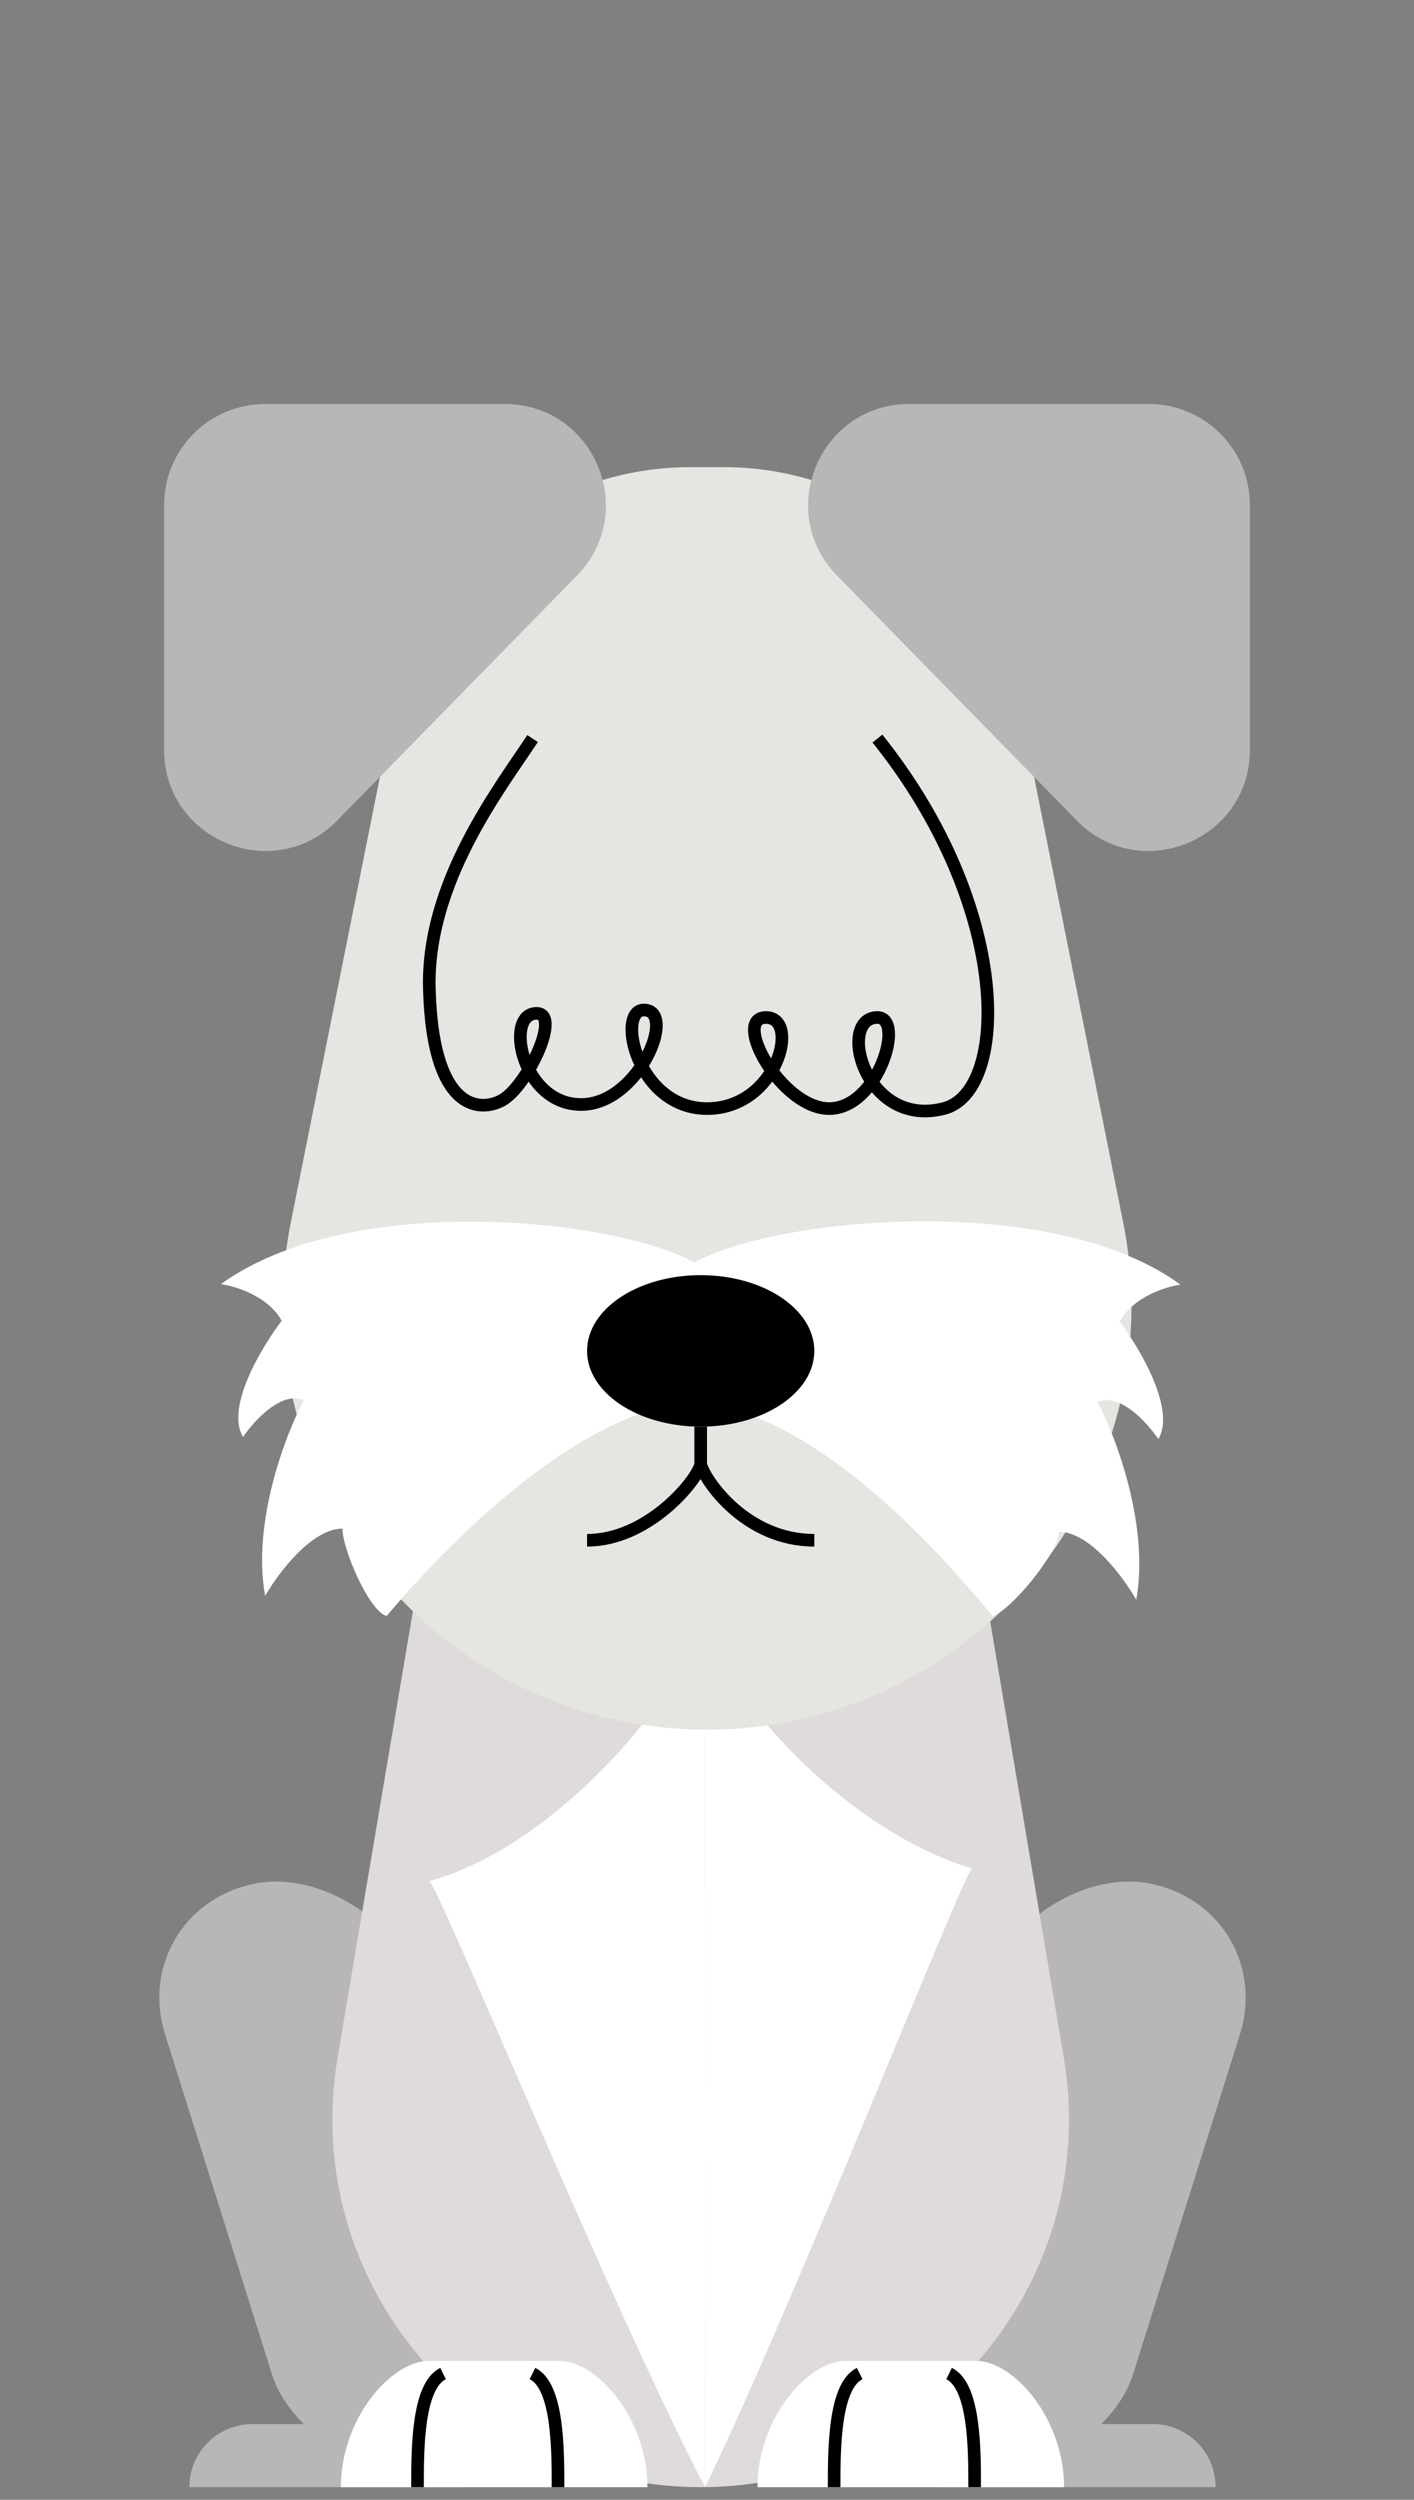 <svg xmlns="http://www.w3.org/2000/svg" width="112" height="198" fill="none"><rect width="100%" height="100%" fill="#808080" stroke="none"/><path fill="#B8B6B7" d="M15 197a5 5 0 0 1 5-5h17v5H15Z"/><rect width="20.223" height="48.48" fill="#B8B6B7" rx="10.111" transform="matrix(.975 -.223 .3 .954 10.047 151.507)"/><path fill="#B8B6B7" d="M96.289 197a5 5 0 0 0-5-5h-17v5h22Z"/><rect width="20.223" height="48.48" fill="#B8B6B7" rx="10.111" transform="matrix(-.975 -.223 -.3 .954 101.241 151.507)"/><path fill="#DEDBDA" d="M34.15 119.051C35.907 108.629 44.931 101 55.5 101c10.568 0 19.593 7.629 21.35 18.051l7.411 43.93C87.263 180.776 73.547 197 55.5 197c-18.047 0-31.763-16.224-28.761-34.019l7.41-43.93Z"/><path fill="#fff" d="M34 149c9.14-2.529 18.109-12.377 21.786-20l.06 68C48.574 183.114 34.511 148.842 34 149Z"/><path fill="#fff" d="M77 148c-8.635-2.562-17.74-11.277-21.214-19l.06 68c6.87-14.069 20.671-49.161 21.154-49ZM44.344 187H33.938C31.064 187 27 191.477 27 197h24.282c0-5.523-4.064-10-6.938-10Z"/><path stroke="#000" d="M33.07 197c0-3 0-8 2.024-9M44.2 197c0-3 0-8-2.024-9"/><path fill="#fff" d="M77.344 187H66.938C64.064 187 60 191.477 60 197h24.281c0-5.523-4.064-10-6.937-10Z"/><path stroke="#000" d="M66.07 197c0-3 0-8 2.024-9M77.2 197c0-3 0-8-2.024-9"/><path fill="#E5E5E2" d="M88.96 96.796C93.118 117.595 77.21 137 56 137s-37.119-19.405-32.96-40.204l8.101-40.503C33.385 45.075 43.235 37 54.675 37h2.65c11.44 0 21.29 8.075 23.534 19.293l8.1 40.503Z"/><path fill="#B8B6B7" d="M21 32h18.976c7.086 0 10.674 8.532 5.718 13.596L26.717 64.984C21.703 70.108 13 66.558 13 59.39V40a8 8 0 0 1 8-8ZM91 32H72.024c-7.086 0-10.674 8.532-5.718 13.596l18.977 19.388C90.297 70.108 99 66.558 99 59.39V40a8 8 0 0 0-8-8Z"/><path fill="#fff" d="M17.5 101.711C27.65 94.352 48.583 96.45 55 100v11c-9.8.775-20.583 12.481-24.375 17-1.4-.387-3.5-5.309-3.5-6.923-2.45 0-5.104 3.55-6.125 5.326-1.05-5.81 1.604-12.749 3.063-15.493-1.75-.775-3.938 1.614-4.813 2.905-1.4-2.324 1.458-7.101 3.063-9.199-1.05-1.936-3.646-2.743-4.813-2.905ZM93.5 101.752C83.35 94.312 61.417 96.412 55 100v11.05c9.8.783 19.833 12.382 23.625 16.95 1.4-.392 5.25-5.041 5.25-6.672 2.45 0 5.104 3.589 6.125 5.383 1.05-5.873-1.604-12.887-3.063-15.661 1.75-.783 3.938 1.632 4.813 2.937 1.4-2.349-1.458-7.178-3.063-9.299 1.05-1.958 3.646-2.773 4.813-2.936Z"/><path stroke="#000" d="M55.5 113v3c-.333 1.333-4.2 6-9 6M55.5 113v3c.375 1.333 3.6 6 9 6"/><ellipse cx="55.5" cy="107" fill="#000" rx="9" ry="6"/><path stroke="#000" d="M42.184 58.5c-2.593 3.935-8.4 11.403-8.178 19.798C34.284 88.79 38.61 87.984 40 87c1.915-1.356 4.438-6.735 2.5-6.735-2.636 0-1.131 7.432 3.726 7.214C50.671 87.28 53.635 80 50.999 80c-2.223 0-.557 7.807 5 7.807 5.558 0 7.445-7.214 4.674-7.214-2.772 0 1.223 7.214 5.002 7.214 3.883 0 6.047-7.214 3.824-7.214-3.24 0-1.048 8.807 5.252 7.214 5.186-1.311 5.492-15.9-5.252-29.307"/></svg>